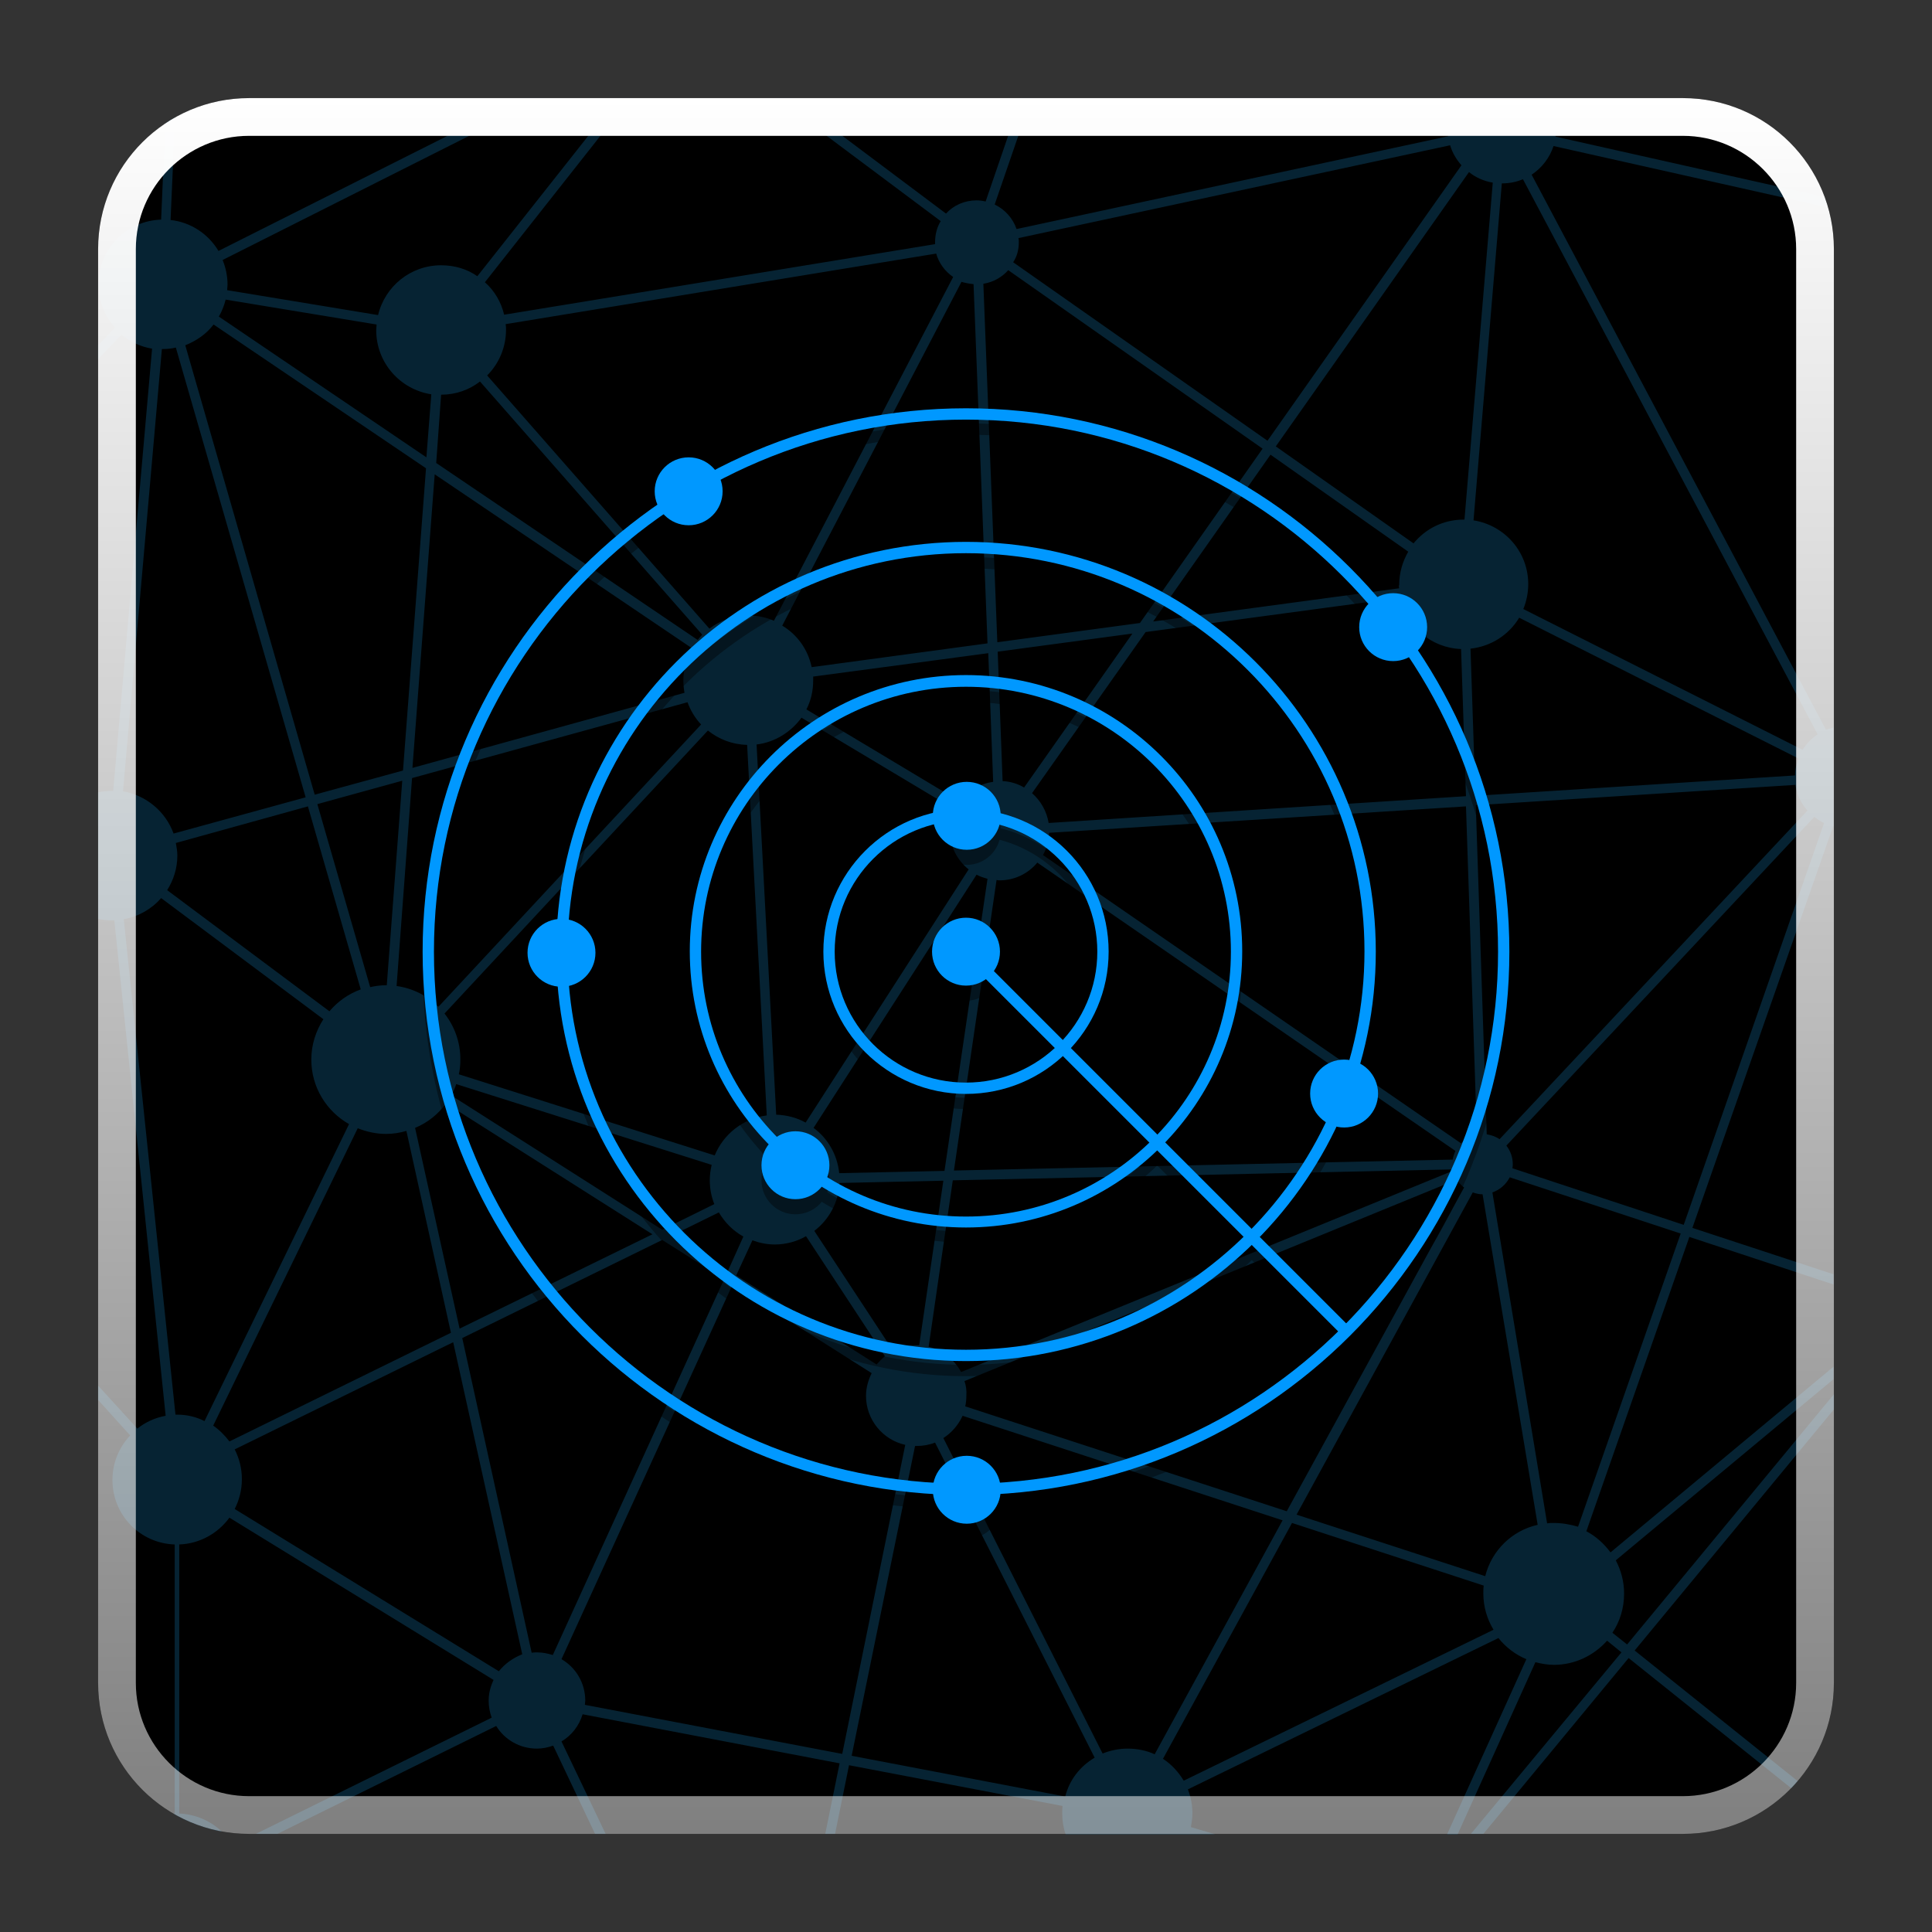 <?xml version="1.0" encoding="utf-8"?>
<!-- Generator: Adobe Illustrator 18.0.0, SVG Export Plug-In . SVG Version: 6.00 Build 0)  -->
<!DOCTYPE svg PUBLIC "-//W3C//DTD SVG 1.1//EN" "http://www.w3.org/Graphics/SVG/1.1/DTD/svg11.dtd">
<svg version="1.1" id="Layer_1" xmlns="http://www.w3.org/2000/svg" xmlns:xlink="http://www.w3.org/1999/xlink" x="0px" y="0px"
	 viewBox="0 0 512 512" style="enable-background:new 0 0 512 512;" xml:space="preserve">
<rect x="0" y="0" width="512" height="512" fill="#333333" stroke="none"/>
<g>
	<path d="M446,486H66c-22.1,0-40-17.9-40-40V66c0-22.1,17.9-40,40-40h380c22.1,0,40,17.9,40,40v380C486,468.1,468.1,486,446,486z"/>
	<path style="opacity:0.2;fill:#1FAFFF;" d="M476.4,472l-43.2-34.6l52.8-63.9v-4l-54.8,66.3l-3.9-3.1c2-3,3.1-6.5,3.1-10.4
		c0-3.2-0.8-6.1-2.2-8.8l57.7-48v-3.3l-59.1,49.2c-1.7-2.3-3.9-4.3-6.4-5.6l27.3-78l38.2,12.6v-2.7l-37.4-12.3l37.3-106.4
		c0,0,0.1,0,0.1,0v-26.2c-0.7,0.2-1.4,0.4-2,0.6L405.9,46.3c2.7-1.8,4.8-4.5,5.8-7.6L484.4,55c-0.3-1-0.6-1.9-0.9-2.8l-71.3-16
		c0.1-0.6,0.1-1.2,0.1-1.9c0-3.1-1-6-2.7-8.3h-23.2c-1.1,1.5-1.9,3.3-2.4,5.2L344,26h-19.7l59.4,7.8c0,0.2,0,0.4,0,0.6
		c0,0.6,0,1.2,0.1,1.7L269.4,60.7c-1-2.9-3.1-5.2-5.8-6.5l9.7-28.2h-2.7l-9.4,27.4c-0.8-0.2-1.6-0.3-2.4-0.3c-3.2,0-6.1,1.3-8.1,3.5
		L209.9,26h-4.2l43.6,32.6c-1,1.6-1.5,3.6-1.5,5.6c0,0.2,0,0.4,0,0.5L133.6,83.4c-0.8-3.4-2.6-6.4-5.1-8.6L167,26h-3.2l-37.3,47.2
		c-2.7-1.9-6-2.9-9.6-2.9c-8.1,0-14.9,5.6-16.7,13.2l-40-6.6c0-0.5,0.1-1,0.1-1.5c0-2.3-0.5-4.5-1.3-6.5L144.2,26h-5.7L57.9,66.5
		c-2.7-4.5-7.3-7.6-12.7-8.2l1.2-27.2c-0.9,0.5-1.8,1-2.6,1.6l-1.1,25.5c-9,0.3-16.2,7.4-16.6,16.4v1.5c0.2,4.1,1.8,7.9,4.4,10.7
		L26,91.5v3.7l6.2-6.5c2.3,1.9,5.1,3.2,8.1,3.7L30,209.6c-0.1,0-0.2,0-0.2,0c-1.3,0-2.6,0.1-3.8,0.4v33.5c1.2,0.3,2.5,0.4,3.8,0.4
		c0.2,0,0.3,0,0.5,0l13.6,131.3c-2.8,0.5-5.4,1.7-7.5,3.4L26,367.2v3.8l8.5,9.4c-2.9,3.1-4.7,7.2-4.7,11.8c0,9.3,7.3,16.8,16.5,17.1
		v71.3c-0.1,0-0.3,0-0.4,0c3.9,2.3,8.3,3.9,12.9,4.8c-2.9-2.8-6.9-4.6-11.3-4.8v-71.3c5.5-0.2,10.3-3,13.3-7.1l70,43
		c-0.8,1.7-1.3,3.5-1.3,5.5c0,1.6,0.3,3.1,0.8,4.5L67.8,486h5.7l58-28.6c2.2,3.6,6.2,6,10.8,6c1.5,0,2.9-0.3,4.3-0.8l11.1,23.4h2.8
		l-11.7-24.5c2.7-1.6,4.7-4.2,5.6-7.2l68.1,13l-3.8,18.7h2.6l3.7-18.2l56.6,10.8c-0.1,0.6-0.1,1.3-0.1,2c0,1.9,0.3,3.8,0.9,5.5H322
		l-6.4-1.9c0.2-1.2,0.4-2.4,0.4-3.6c0-2.2-0.4-4.4-1.2-6.4l82.3-40.1c1.9,2.4,4.5,4.4,7.4,5.6l-21,46.4h2.8l20.6-45.6
		c1.6,0.4,3.2,0.7,4.9,0.7c5.6,0,10.6-2.5,14.1-6.4l3.8,3.1L389.8,486h3.3l38.5-46.6l43.1,34.5C475.3,473.3,475.8,472.6,476.4,472z
		 M446.2,324.6l-45.4-15c0.1-0.4,0.1-0.8,0.1-1.1c0-1.8-0.6-3.5-1.7-4.9l81.6-87.1c0.8,0.6,1.7,1.2,2.6,1.6L446.2,324.6z M255.6,366
		l130.5-53.4c0.5,0.8,1.1,1.5,1.9,2.1l-47,85.8l-85.2-27.8c0.2-0.9,0.3-1.9,0.3-2.9C256.2,368.5,256,367.2,255.6,366z M46.6,223.4
		l35-9.7l14,48.5c-3.3,1.2-6.1,3.2-8.3,5.8l-43-32.1c1.7-2.7,2.7-5.8,2.7-9.2C47,225.6,46.8,224.5,46.6,223.4z M84.1,213.1l22.5-6.2
		l-4.1,54.2c-0.1,0-0.1,0-0.2,0c-1.4,0-2.9,0.2-4.2,0.5L84.1,213.1z M109.2,206.2l73-20.1c0.8,2.2,2,4.2,3.6,5.9l-69.6,74.8
		c-2.9-2.9-6.8-4.9-11.1-5.5L109.2,206.2z M215.5,179.3l46.4-6.2l1.3,34.1c-3.6,0.5-6.7,2.4-8.8,5.2L213.7,188
		c1.2-2.3,1.8-4.9,1.8-7.7C215.5,180,215.5,179.6,215.5,179.3z M370.8,155.9l-65.2,8.8l31.1-44.2l36.5,25.7
		c-1.5,2.6-2.4,5.6-2.4,8.8C370.7,155.2,370.7,155.5,370.8,155.9z M371.1,158.4c1.6,7.6,8.1,13.3,16.1,13.6l1.3,39l-110.6,7.1
		c-0.5-3.1-2.1-5.9-4.4-7.9l30.1-42.7L371.1,158.4z M271.4,208.7c-1.7-1-3.6-1.6-5.7-1.7l-1.3-34.3l35.7-4.8L271.4,208.7z
		 M264.9,233.3c4,0,7.6-1.8,10-4.7l110.8,76.4c-0.3,0.7-0.6,1.5-0.7,2.3l-132.2,2.9l11.3-77C264.5,233.3,264.7,233.3,264.9,233.3z
		 M250.3,310.3l-27.9,0.6c-0.5-4.9-3-9.2-6.8-12l43.2-67.1c0.9,0.5,1.9,0.8,2.9,1.1L250.3,310.3z M253,214.5
		c-0.8,1.7-1.3,3.6-1.3,5.6c0,4.2,2,7.9,5,10.3l-43.2,67.1c-2.3-1.3-5-2-7.8-2.1l-5.2-98.1c4.9-0.6,9.1-3.3,11.9-7.1L253,214.5z
		 M203.2,295.6c-6.3,0.8-11.5,5-13.8,10.6l-67.8-21.5c0.3-1.3,0.4-2.6,0.4-4c0-4.6-1.6-8.8-4.2-12.1l69.8-75
		c2.9,2.3,6.4,3.7,10.4,3.8L203.2,295.6z M118.2,292.4l54.7,34.7l-51.1,25l-11.8-53.2C113.4,297.5,116.2,295.2,118.2,292.4z
		 M119.6,290.3c0.5-1,1-2,1.3-3l67.7,21.4c-0.3,1.3-0.5,2.6-0.5,4c0,2.3,0.4,4.4,1.2,6.4l-13.8,6.8L119.6,290.3z M190.5,321.3
		c1.6,2.7,3.8,4.9,6.5,6.4l-4.1,9.1l-14.8-9.4L190.5,321.3z M199.4,328.7c1.9,0.7,3.9,1.1,5.9,1.1c3,0,5.9-0.8,8.3-2.2l20.9,31.8
		c-0.8,0.7-1.5,1.4-2.2,2.2l-37.2-23.6L199.4,328.7z M215.8,326.2c3.9-3,6.4-7.5,6.7-12.7l27.5-0.6l-6.4,43.6c-0.2,0-0.4,0-0.7,0
		c-2.2,0-4.4,0.6-6.2,1.5L215.8,326.2z M252.5,312.8l132.6-2.9c0,0.1,0,0.2,0.1,0.3l-130.5,53.4c-1.8-3.3-4.9-5.8-8.6-6.7
		L252.5,312.8z M387.2,303l-110.8-76.4c1-1.8,1.6-3.8,1.6-5.9l110.5-7l2.9,87.1C389.8,301,388.3,301.8,387.2,303z M389.7,171.9
		c5.5-0.6,10.2-3.7,12.9-8.2l74,37.3c-0.5,1.4-0.9,2.9-0.9,4.5l-84.7,5.4L389.7,171.9z M391.1,213.4l84.7-5.4
		c0.4,2.6,1.5,4.9,3.2,6.8l-81.6,87.1c-1-0.7-2.2-1.1-3.4-1.3L391.1,213.4z M403.6,47.5l78.1,147.1c-1.6,1.1-3,2.5-4,4.1l-74-37.3
		c0.8-2,1.3-4.2,1.3-6.6c0-8.6-6.3-15.6-14.5-16.9l7.5-89.3C400.1,48.6,401.9,48.2,403.6,47.5z M395.6,48.4l-7.5,89.3
		c-0.1,0-0.1,0-0.2,0c-5.4,0-10.1,2.4-13.3,6.3l-36.5-25.7l51.2-72.7C391,47,393.2,48,395.6,48.4z M270,64.2c0-0.4,0-0.7-0.1-1.1
		l114.4-24.6c0.6,2,1.6,3.7,3,5.3l-51.4,73l-67.4-47.3C269.5,68,270,66.2,270,64.2z M267.2,71.6l67.4,47.3l-32.5,46.2l-37.8,5.1
		l-3.7-95C263.2,74.8,265.5,73.5,267.2,71.6z M258,75.3l3.7,95.2l-46.6,6.3c-1-4.7-3.8-8.6-7.8-11l47.5-91.1
		C255.9,75,256.9,75.2,258,75.3z M134.1,87.4c0-0.5,0-1-0.1-1.5l114.1-18.7c0.7,2.5,2.3,4.7,4.5,6.2l-47.5,91.1
		c-2.1-0.9-4.4-1.4-6.8-1.4c-3.9,0-7.4,1.3-10.3,3.5l-58.9-67.1C132.2,96.4,134.1,92.1,134.1,87.4z M116.9,104.6
		C116.9,104.6,116.9,104.6,116.9,104.6c3.9,0,7.5-1.3,10.3-3.5l58.9,67.1c-0.4,0.4-0.8,0.9-1.2,1.4l-69.3-46.9L116.9,104.6z
		 M183.4,171.8c-1.4,2.5-2.3,5.4-2.3,8.5c0,1.1,0.1,2.2,0.3,3.3l-72.1,19.9l5.9-77.8L183.4,171.8z M59.8,79.4l40,6.6
		c0,0.5-0.1,1-0.1,1.5c0,8.6,6.3,15.7,14.6,17l-1.3,16.7L58,83.9C58.8,82.5,59.4,81,59.8,79.4z M56.6,86l56.3,38.1l-6.1,80.1
		l-23.4,6.4L49.1,91.5C52.1,90.3,54.7,88.5,56.6,86z M42.9,92.5c0.1,0,0.2,0,0.2,0c1.2,0,2.4-0.1,3.5-0.4L81,211.3l-35,9.6
		c-2.1-5.8-7.2-10.1-13.4-11.2L42.9,92.5z M47,374.9c-0.2,0-0.3,0-0.5,0L32.8,243.6c3.9-0.7,7.4-2.7,9.9-5.6l43,32.1
		c-2,3.1-3.2,6.8-3.2,10.7c0,7.3,4,13.7,10,17.1l-38.3,78.7C52,375.5,49.6,374.9,47,374.9z M60.8,382c-1.2-1.6-2.7-3.1-4.3-4.2
		l38.3-78.8c2.3,0.9,4.8,1.5,7.5,1.5c1.9,0,3.7-0.3,5.4-0.8l11.8,53.5L60.8,382z M132.2,442.9l-70-43c1.2-2.4,1.9-5,1.9-7.9
		c0-2.9-0.7-5.5-1.9-7.9l57.9-28.4l18.3,82.7C135.9,439.4,133.8,440.9,132.2,442.9z M146.5,438.6c-1.3-0.4-2.7-0.7-4.1-0.7
		c-0.5,0-1,0-1.5,0.1l-18.4-83.4l53-26l16.4,10.4L146.5,438.6z M223.2,464.8l-68.2-13c0-0.4,0.1-0.7,0.1-1.1c0-4.7-2.5-8.8-6.3-11
		l45.3-99.2l36.9,23.4c-0.9,1.8-1.5,3.9-1.5,6c0,6.4,4.5,11.7,10.4,13L223.2,464.8z M282.3,476.1l-56.6-10.8l16.8-82.1
		c0.1,0,0.3,0,0.4,0c1.7,0,3.4-0.3,4.9-0.9l42.3,83.5C286.2,468.1,283.4,471.7,282.3,476.1z M298.8,463.4c-2.3,0-4.6,0.5-6.6,1.3
		L250,381.1c2.2-1.4,4-3.5,5.1-5.9l84.8,27.7l-33.9,62C303.8,463.9,301.4,463.4,298.8,463.4z M313.7,471.9c-1.4-2.3-3.2-4.3-5.5-5.8
		l34.2-62.5l50.8,16.6c-0.1,0.7-0.1,1.4-0.1,2.1c0,3.5,1,6.8,2.7,9.6L313.7,471.9z M393.6,417.7l-50-16.3l46.7-85.4
		c0.8,0.3,1.7,0.5,2.6,0.5c0,0,0,0,0,0l14.6,87.6C400.7,405.6,395.3,410.9,393.6,417.7z M411.7,403.6c-0.6,0-1.1,0-1.7,0.1
		L395.5,316c2-0.7,3.6-2.1,4.6-4l45.3,14.9l-27.2,77.7C416.2,404,414,403.6,411.7,403.6z"/>
	<linearGradient id="SVGID_1_" gradientUnits="userSpaceOnUse" x1="256" y1="26" x2="256" y2="486">
		<stop  offset="0" style="stop-color:#FFFFFF"/>
		<stop  offset="1" style="stop-color:#FFFFFF;stop-opacity:0.5"/>
	</linearGradient>
	<path style="fill:url(#SVGID_1_);" d="M446,36c16.5,0,30,13.5,30,30v380c0,16.5-13.5,30-30,30H66c-16.5,0-30-13.5-30-30V66
		c0-16.5,13.5-30,30-30H446 M446,26H66c-22.1,0-40,17.9-40,40v380c0,22.1,17.9,40,40,40h380c22.1,0,40-17.9,40-40V66
		C486,43.9,468.1,26,446,26L446,26z"/>
</g>
<g style="opacity:0.4;">
	<circle cx="256" cy="256.2" r="9"/>
	<g>
		<g>
			<path d="M256,293.9c-20.8,0-37.8-16.9-37.8-37.8s16.9-37.7,37.8-37.7s37.8,16.9,37.8,37.7S276.8,293.9,256,293.9z M256,221.4
				c-19.2,0-34.8,15.6-34.8,34.7s15.6,34.8,34.8,34.8s34.8-15.6,34.8-34.8S275.2,221.4,256,221.4z"/>
		</g>
		<g>
			<path d="M256,329.3c-40.3,0-73.2-32.8-73.2-73.2c0-40.3,32.8-73.2,73.2-73.2c40.3,0,73.2,32.8,73.2,73.2
				C329.2,296.5,296.3,329.3,256,329.3z M256,186c-38.7,0-70.2,31.5-70.2,70.2c0,38.7,31.5,70.2,70.2,70.2
				c38.7,0,70.2-31.5,70.2-70.2C326.2,217.5,294.7,186,256,186z"/>
		</g>
		<g>
			<path d="M256,364.7c-59.9,0-108.6-48.7-108.6-108.6S196.1,147.6,256,147.6s108.6,48.7,108.6,108.6S315.9,364.7,256,364.7z
				 M256,150.6c-58.2,0-105.6,47.4-105.6,105.6S197.8,361.7,256,361.7s105.6-47.4,105.6-105.6S314.2,150.6,256,150.6z"/>
		</g>
		<g>
			<path d="M256,400.2c-79.4,0-144-64.6-144-144c0-79.4,64.6-144,144-144c79.4,0,144,64.6,144,144C400,335.6,335.4,400.2,256,400.2z
				 M256,115.2c-77.7,0-141,63.3-141,141c0,77.7,63.3,141,141,141c77.7,0,141-63.3,141-141C397,178.4,333.7,115.2,256,115.2z"/>
		</g>
	</g>
	<circle cx="182.5" cy="134.2" r="9"/>
	<g>
		<rect x="235" y="305.4" transform="matrix(0.707 0.707 -0.707 0.707 306.868 -127.011)" width="143.5" height="3"/>
	</g>
	<circle cx="148.8" cy="256.5" r="9"/>
	<circle cx="210.8" cy="312.8" r="9"/>
	<circle cx="356.2" cy="293.8" r="9"/>
	<circle cx="369.2" cy="170.2" r="9"/>
	<circle cx="256.2" cy="220.2" r="9"/>
	<circle cx="256.2" cy="398.8" r="9"/>
</g>
<g>
	<circle style="fill:#0098FF;" cx="256" cy="252.2" r="9"/>
	<g>
		<g>
			<path style="fill:#0098FF;" d="M256,289.9c-20.8,0-37.8-16.9-37.8-37.7s16.9-37.8,37.8-37.8s37.8,16.9,37.8,37.8
				S276.8,289.9,256,289.9z M256,217.4c-19.2,0-34.8,15.6-34.8,34.8s15.6,34.7,34.8,34.7s34.8-15.6,34.8-34.7S275.2,217.4,256,217.4
				z"/>
		</g>
		<g>
			<path style="fill:#0098FF;" d="M256,325.3c-40.3,0-73.2-32.8-73.2-73.2c0-40.3,32.8-73.2,73.2-73.2c40.3,0,73.2,32.8,73.2,73.2
				C329.2,292.5,296.3,325.3,256,325.3z M256,182c-38.7,0-70.2,31.5-70.2,70.2c0,38.7,31.5,70.2,70.2,70.2
				c38.7,0,70.2-31.5,70.2-70.2C326.2,213.5,294.7,182,256,182z"/>
		</g>
		<g>
			<path style="fill:#0098FF;" d="M256,360.7c-59.9,0-108.6-48.7-108.6-108.6S196.1,143.6,256,143.6s108.6,48.7,108.6,108.6
				S315.9,360.7,256,360.7z M256,146.6c-58.2,0-105.6,47.4-105.6,105.6S197.8,357.7,256,357.7s105.6-47.4,105.6-105.6
				S314.2,146.6,256,146.6z"/>
		</g>
		<g>
			<path style="fill:#0098FF;" d="M256,396.2c-79.4,0-144-64.6-144-144c0-79.4,64.6-144,144-144c79.4,0,144,64.6,144,144
				C400,331.6,335.4,396.2,256,396.2z M256,111.2c-77.7,0-141,63.3-141,141c0,77.7,63.3,141,141,141c77.7,0,141-63.3,141-141
				C397,174.4,333.7,111.2,256,111.2z"/>
		</g>
	</g>
	<circle style="fill:#0098FF;" cx="182.5" cy="130.2" r="9"/>
	<g>
		
			<rect x="235" y="301.4" transform="matrix(0.707 0.707 -0.707 0.707 304.039 -128.183)" style="fill:#0098FF;" width="143.5" height="3"/>
	</g>
	<circle style="fill:#0098FF;" cx="148.8" cy="252.5" r="9"/>
	<circle style="fill:#0098FF;" cx="210.8" cy="308.8" r="9"/>
	<circle style="fill:#0098FF;" cx="356.2" cy="289.8" r="9"/>
	<circle style="fill:#0098FF;" cx="369.2" cy="166.2" r="9"/>
	<circle style="fill:#0098FF;" cx="256.2" cy="216.2" r="9"/>
	<circle style="fill:#0098FF;" cx="256.2" cy="394.8" r="9"/>
</g>
</svg>
